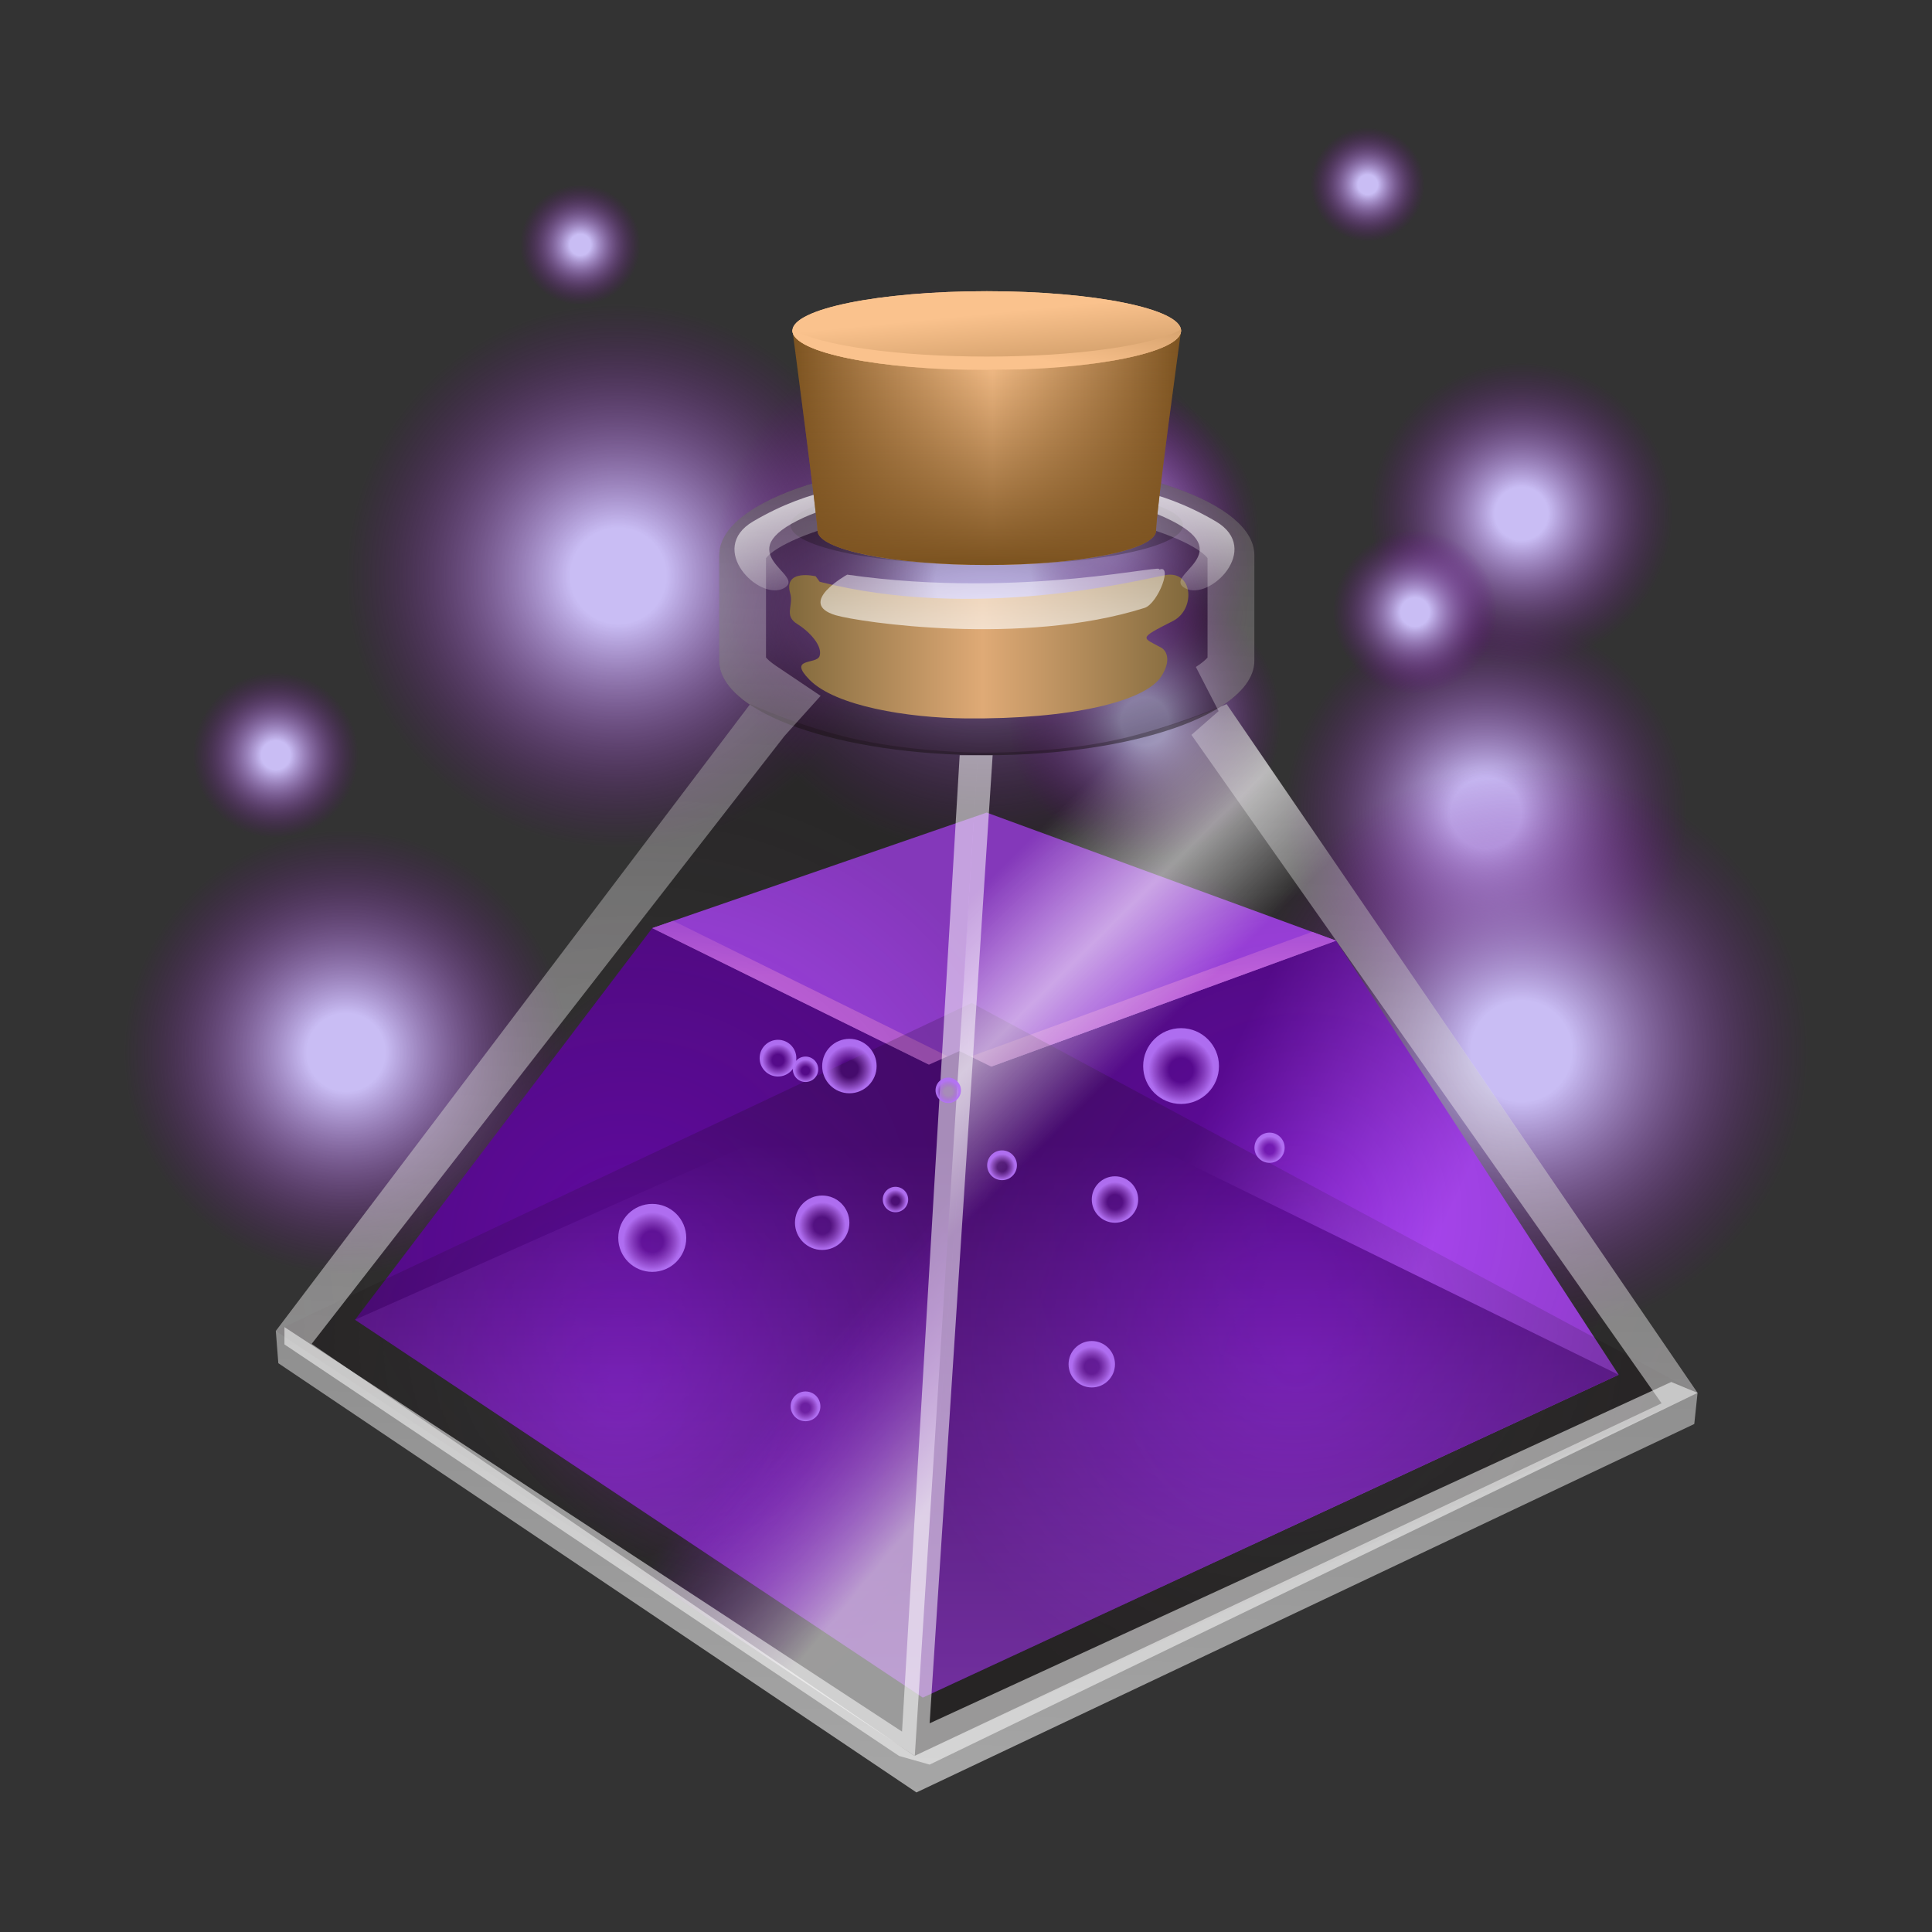 <?xml version="1.0" encoding="utf-8"?>
<!-- Generator: Adobe Illustrator 15.0.0, SVG Export Plug-In . SVG Version: 6.00 Build 0)  -->
<!DOCTYPE svg PUBLIC "-//W3C//DTD SVG 1.1//EN" "http://www.w3.org/Graphics/SVG/1.1/DTD/svg11.dtd">
<svg version="1.1" id="Layer_1" xmlns="http://www.w3.org/2000/svg" xmlns:xlink="http://www.w3.org/1999/xlink" x="0px" y="0px"
	 width="200px" height="200px" viewBox="0 0 200 200" enable-background="new 0 0 200 200" xml:space="preserve">
<rect x="0" y="0" width="200" height="200" fill="#333333" stroke="none"/>
<g id="icon">
	<g id="Layer_2">
	</g>
	<g id="Layer_1_1_">
		<g>
			<g>
				
					<radialGradient id="SVGID_1_" cx="230.184" cy="-660.764" r="33.594" gradientTransform="matrix(1 0 0 -1 -150 -530)" gradientUnits="userSpaceOnUse">
					<stop  offset="0.176" style="stop-color:#C9BDF4"/>
					<stop  offset="1" style="stop-color:#650086;stop-opacity:0"/>
				</radialGradient>
				<circle fill="url(#SVGID_1_)" cx="80.183" cy="130.764" r="33.594"/>
				
					<radialGradient id="SVGID_2_" cx="185.826" cy="-638.941" r="23.025" gradientTransform="matrix(1 0 0 -1 -150 -530)" gradientUnits="userSpaceOnUse">
					<stop  offset="0.176" style="stop-color:#C9BDF4"/>
					<stop  offset="1" style="stop-color:#650086;stop-opacity:0"/>
				</radialGradient>
				<circle fill="url(#SVGID_2_)" cx="35.827" cy="108.941" r="23.025"/>
				
					<radialGradient id="SVGID_3_" cx="303.822" cy="-614.197" r="20.834" gradientTransform="matrix(1 0 0 -1 -150 -530)" gradientUnits="userSpaceOnUse">
					<stop  offset="0.176" style="stop-color:#C9BDF4"/>
					<stop  offset="1" style="stop-color:#650086;stop-opacity:0"/>
				</radialGradient>
				<circle fill="url(#SVGID_3_)" cx="153.822" cy="84.197" r="20.834"/>
				
					<radialGradient id="SVGID_4_" cx="264.691" cy="-643.771" r="25.401" gradientTransform="matrix(1 0 0 -1 -150 -530)" gradientUnits="userSpaceOnUse">
					<stop  offset="0.176" style="stop-color:#C9BDF4"/>
					<stop  offset="1" style="stop-color:#650086;stop-opacity:0"/>
				</radialGradient>
				<circle fill="url(#SVGID_4_)" cx="114.691" cy="113.771" r="25.401"/>
				
					<radialGradient id="SVGID_5_" cx="264.69" cy="-585.231" r="15.669" gradientTransform="matrix(1 0 0 -1 -150 -530)" gradientUnits="userSpaceOnUse">
					<stop  offset="0.176" style="stop-color:#C9BDF4"/>
					<stop  offset="1" style="stop-color:#650086;stop-opacity:0"/>
				</radialGradient>
				<circle fill="url(#SVGID_5_)" cx="114.691" cy="55.231" r="15.669"/>
				
					<radialGradient id="SVGID_6_" cx="307.496" cy="-583.177" r="15.669" gradientTransform="matrix(1 0 0 -1 -150 -530)" gradientUnits="userSpaceOnUse">
					<stop  offset="0.176" style="stop-color:#C9BDF4"/>
					<stop  offset="1" style="stop-color:#650086;stop-opacity:0"/>
				</radialGradient>
				<circle fill="url(#SVGID_6_)" cx="157.496" cy="53.177" r="15.669"/>
				
					<radialGradient id="SVGID_7_" cx="214.004" cy="-589.612" r="28.176" gradientTransform="matrix(1 0 0 -1 -150 -530)" gradientUnits="userSpaceOnUse">
					<stop  offset="0.176" style="stop-color:#C9BDF4"/>
					<stop  offset="1" style="stop-color:#650086;stop-opacity:0"/>
				</radialGradient>
				<circle fill="url(#SVGID_7_)" cx="64.003" cy="59.612" r="28.176"/>
				
					<radialGradient id="SVGID_8_" cx="251.795" cy="-590.109" r="28.176" gradientTransform="matrix(1 0 0 -1 -150 -530)" gradientUnits="userSpaceOnUse">
					<stop  offset="0.176" style="stop-color:#C9BDF4"/>
					<stop  offset="1" style="stop-color:#650086;stop-opacity:0"/>
				</radialGradient>
				<path fill="url(#SVGID_8_)" d="M129.971,60.108c0,15.562-12.613,28.177-28.173,28.177c-15.563,0-28.178-12.616-28.178-28.177
					c0-15.56,12.614-28.175,28.178-28.175C117.355,31.933,129.971,44.548,129.971,60.108z"/>
				
					<radialGradient id="SVGID_9_" cx="268.505" cy="-604.661" r="14.088" gradientTransform="matrix(1 0 0 -1 -150 -530)" gradientUnits="userSpaceOnUse">
					<stop  offset="0.176" style="stop-color:#C9BDF4"/>
					<stop  offset="1" style="stop-color:#650086;stop-opacity:0"/>
				</radialGradient>
				<circle fill="url(#SVGID_9_)" cx="118.505" cy="74.661" r="14.088"/>
				
					<radialGradient id="SVGID_10_" cx="246.598" cy="-569.943" r="10.026" gradientTransform="matrix(1 0 0 -1 -150 -530)" gradientUnits="userSpaceOnUse">
					<stop  offset="0.176" style="stop-color:#C9BDF4"/>
					<stop  offset="1" style="stop-color:#650086;stop-opacity:0"/>
				</radialGradient>
				<circle fill="url(#SVGID_10_)" cx="96.598" cy="39.943" r="10.026"/>
				
					<radialGradient id="SVGID_11_" cx="296.482" cy="-593.365" r="8.494" gradientTransform="matrix(1 0 0 -1 -150 -530)" gradientUnits="userSpaceOnUse">
					<stop  offset="0.176" style="stop-color:#C9BDF4"/>
					<stop  offset="1" style="stop-color:#650086;stop-opacity:0"/>
				</radialGradient>
				<circle fill="url(#SVGID_11_)" cx="146.482" cy="63.365" r="8.494"/>
				
					<radialGradient id="SVGID_12_" cx="291.588" cy="-549.112" r="5.894" gradientTransform="matrix(1 0 0 -1 -150 -530)" gradientUnits="userSpaceOnUse">
					<stop  offset="0.176" style="stop-color:#C9BDF4"/>
					<stop  offset="1" style="stop-color:#650086;stop-opacity:0"/>
				</radialGradient>
				<circle fill="url(#SVGID_12_)" cx="141.588" cy="19.112" r="5.894"/>
				
					<radialGradient id="SVGID_13_" cx="178.552" cy="-608.18" r="8.575" gradientTransform="matrix(1 0 0 -1 -150 -530)" gradientUnits="userSpaceOnUse">
					<stop  offset="0.176" style="stop-color:#C9BDF4"/>
					<stop  offset="1" style="stop-color:#650086;stop-opacity:0"/>
				</radialGradient>
				<circle fill="url(#SVGID_13_)" cx="28.552" cy="78.18" r="8.575"/>
				
					<radialGradient id="SVGID_14_" cx="210.07" cy="-555.342" r="6.23" gradientTransform="matrix(1 0 0 -1 -150 -530)" gradientUnits="userSpaceOnUse">
					<stop  offset="0.176" style="stop-color:#C9BDF4"/>
					<stop  offset="1" style="stop-color:#650086;stop-opacity:0"/>
				</radialGradient>
				<circle fill="url(#SVGID_14_)" cx="60.071" cy="25.342" r="6.23"/>
				
					<radialGradient id="SVGID_15_" cx="307.496" cy="-638.807" r="29.703" gradientTransform="matrix(1 0 0 -1 -150 -530)" gradientUnits="userSpaceOnUse">
					<stop  offset="0.176" style="stop-color:#C9BDF4"/>
					<stop  offset="1" style="stop-color:#650086;stop-opacity:0"/>
				</radialGradient>
				<circle fill="url(#SVGID_15_)" cx="157.496" cy="108.807" r="29.703"/>
			</g>
			<g>
				<g>
					
						<linearGradient id="SVGID_16_" gradientUnits="userSpaceOnUse" x1="289.638" y1="-677.371" x2="264.871" y2="-665.577" gradientTransform="matrix(1 0 0 -1 -150 -530)">
						<stop  offset="0" style="stop-color:#B249FF"/>
						<stop  offset="1" style="stop-color:#600A9F"/>
					</linearGradient>
					<polygon fill="url(#SVGID_16_)" points="138.318,97.379 99.145,111.68 67.521,96.078 36.755,136.617 95.528,175.73 
						167.562,142.316 					"/>
					
						<linearGradient id="SVGID_17_" gradientUnits="userSpaceOnUse" x1="256.013" y1="-642.455" x2="261.823" y2="-671.992" gradientTransform="matrix(1 0 0 -1 -150 -530)">
						<stop  offset="0" style="stop-color:#B249FF"/>
						<stop  offset="1" style="stop-color:#600A9F"/>
					</linearGradient>
					<polygon fill="url(#SVGID_17_)" points="138.318,97.379 99.145,111.68 67.521,96.078 102.141,84.119 					"/>
					
						<linearGradient id="SVGID_18_" gradientUnits="userSpaceOnUse" x1="252.919" y1="-620.024" x2="252.919" y2="-630.92" gradientTransform="matrix(1 0 0 -1 -150 -530)">
						<stop  offset="0" style="stop-color:#B249FF"/>
						<stop  offset="1" style="stop-color:#DC6FFF"/>
					</linearGradient>
					<polygon fill="url(#SVGID_18_)" points="99.145,109.857 69.692,95.328 67.521,96.078 99.145,111.68 138.318,97.379 
						135.828,96.467 					"/>
					
						<linearGradient id="SVGID_19_" gradientUnits="userSpaceOnUse" x1="252.159" y1="-709.848" x2="252.159" y2="-648.344" gradientTransform="matrix(1 0 0 -1 -150 -530)">
						<stop  offset="0" style="stop-color:#B249FF"/>
						<stop  offset="1" style="stop-color:#600A9F"/>
					</linearGradient>
					<polygon fill="url(#SVGID_19_)" points="167.562,142.316 95.528,175.73 36.755,136.617 99.327,108.807 					"/>
					<g opacity="0.44">
						<g>
							
								<radialGradient id="SVGID_20_" cx="477.631" cy="-1156.903" r="46.616" gradientTransform="matrix(0.996 -0.05 -0.012 -1.003 -425.102 -1007.99)" gradientUnits="userSpaceOnUse">
								<stop  offset="0" style="stop-color:#130C0E;stop-opacity:0"/>
								<stop  offset="0.939" style="stop-color:#130C0E;stop-opacity:0.611"/>
								<stop  offset="1" style="stop-color:#130C0E;stop-opacity:0.651"/>
							</radialGradient>
							<path fill="url(#SVGID_20_)" d="M28.552,137.777l66.113,43.998l6.586-103.865c0,0-6.323-0.035-12.424-1.334
								c-5.679-1.208-11.165-3.688-11.165-3.688L28.552,137.777z"/>
						</g>
						<g>
							
								<radialGradient id="SVGID_21_" cx="477.137" cy="-1172.891" r="37.532" gradientTransform="matrix(0.996 -0.05 -0.012 -1.003 -425.102 -1007.99)" gradientUnits="userSpaceOnUse">
								<stop  offset="0" style="stop-color:#130C0E;stop-opacity:0"/>
								<stop  offset="0.939" style="stop-color:#130C0E;stop-opacity:0.611"/>
								<stop  offset="1" style="stop-color:#130C0E;stop-opacity:0.651"/>
							</radialGradient>
							<polygon fill="url(#SVGID_21_)" points="28.552,137.777 94.665,181.775 100.587,103.825 							"/>
						</g>
						
							<radialGradient id="SVGID_22_" cx="547.436" cy="-1158.136" r="47.574" gradientTransform="matrix(0.996 -0.05 -0.012 -1.003 -425.102 -1007.99)" gradientUnits="userSpaceOnUse">
							<stop  offset="0" style="stop-color:#130C0E;stop-opacity:0"/>
							<stop  offset="0.939" style="stop-color:#130C0E;stop-opacity:0.611"/>
							<stop  offset="1" style="stop-color:#130C0E;stop-opacity:0.651"/>
						</radialGradient>
						<path fill="url(#SVGID_22_)" d="M94.665,181.775l81.028-37.586l-48.715-71.301c0,0-5.537,2.362-11.096,3.627
							c-6.854,1.559-14.635,1.395-14.635,1.395L94.665,181.775z"/>
						
							<radialGradient id="SVGID_23_" cx="547.436" cy="-1172.891" r="39.794" gradientTransform="matrix(0.996 -0.05 -0.012 -1.003 -425.102 -1007.99)" gradientUnits="userSpaceOnUse">
							<stop  offset="0" style="stop-color:#130C0E;stop-opacity:0"/>
							<stop  offset="0.939" style="stop-color:#130C0E;stop-opacity:0.611"/>
							<stop  offset="1" style="stop-color:#130C0E;stop-opacity:0.651"/>
						</radialGradient>
						<polygon fill="url(#SVGID_23_)" points="94.665,181.775 175.693,144.189 100.587,103.825 						"/>
					</g>
					
						<radialGradient id="SVGID_24_" cx="149.018" cy="-503.052" r="15.647" gradientTransform="matrix(0.955 0 0 -0.671 -40.22 -283.43)" gradientUnits="userSpaceOnUse">
						<stop  offset="0" style="stop-color:#130C0E;stop-opacity:0"/>
						<stop  offset="0.939" style="stop-color:#130C0E;stop-opacity:0.611"/>
						<stop  offset="1" style="stop-color:#130C0E;stop-opacity:0.651"/>
					</radialGradient>
					
						<ellipse opacity="0.44" fill="url(#SVGID_24_)" enable-background="new    " cx="102.152" cy="54.369" rx="20.312" ry="4.121"/>
					<g opacity="0.54">
						
							<linearGradient id="SVGID_25_" gradientUnits="userSpaceOnUse" x1="908.322" y1="-1033.919" x2="928.783" y2="-1046.373" gradientTransform="matrix(0.962 0.227 0.261 -0.978 -515.015 -1112.977)">
							<stop  offset="0" style="stop-color:#FFFFFF;stop-opacity:0"/>
							<stop  offset="0.521" style="stop-color:#FFFFFF"/>
							<stop  offset="1" style="stop-color:#FFFFFF;stop-opacity:0"/>
						</linearGradient>
						<path fill="url(#SVGID_25_)" d="M94.7,181.775l81.028-37.586l-48.75-71.301c0,0-5.358,2.508-11.396,3.688
							c-6.771,1.323-14.299,1.334-14.299,1.334L94.7,181.775z"/>
						
							<linearGradient id="SVGID_26_" gradientUnits="userSpaceOnUse" x1="936.159" y1="-1066.341" x2="918.889" y2="-1058.117" gradientTransform="matrix(0.962 0.227 0.261 -0.978 -515.015 -1112.977)">
							<stop  offset="0" style="stop-color:#FFFFFF"/>
							<stop  offset="1" style="stop-color:#A212FF;stop-opacity:0"/>
						</linearGradient>
						<path fill="url(#SVGID_26_)" d="M28.587,137.777L94.7,181.775l6.586-103.865c0,0-6.949,0.23-13.116-1.066
							c-5.626-1.182-10.522-3.9-10.522-3.9L28.587,137.777z"/>
					</g>
					
						<radialGradient id="SVGID_27_" cx="252.152" cy="-1718.918" r="45.948" gradientTransform="matrix(1 0 0 -0.441 -150 -694.252)" gradientUnits="userSpaceOnUse">
						<stop  offset="0" style="stop-color:#130C0E;stop-opacity:0"/>
						<stop  offset="0.939" style="stop-color:#130C0E;stop-opacity:0.611"/>
						<stop  offset="1" style="stop-color:#130C0E;stop-opacity:0.651"/>
					</radialGradient>
					<path fill="url(#SVGID_27_)" d="M129.848,57.459c0-5.399-12.397-9.776-27.697-9.776c-15.293,0-27.693,4.377-27.693,9.776
						c0,2.027,0,8.917,0,10.945c0,5.399,12.4,9.775,27.693,9.775c15.3,0,27.697-4.376,27.697-9.775
						C129.848,66.376,129.848,59.486,129.848,57.459z"/>
					
						<linearGradient id="SVGID_28_" gradientUnits="userSpaceOnUse" x1="231.698" y1="-596.931" x2="273.019" y2="-596.931" gradientTransform="matrix(1 0 0 -1 -150 -530)">
						<stop  offset="0" style="stop-color:#81693C"/>
						<stop  offset="0.485" style="stop-color:#DFAA76"/>
						<stop  offset="1" style="stop-color:#81693C"/>
					</linearGradient>
					<path fill="url(#SVGID_28_)" d="M84.438,59.657c0,0-3.382-0.817-2.632,1.785c0.369,1.281-0.715,2.266,0.748,3.172
						c1.283,0.795,2.619,2.271,2.292,3.291c-0.297,0.928-3.354,0.118-1.042,2.467c2.688,2.731,10.145,3.937,16.13,3.997
						c10.983,0.11,18.681-1.765,20.313-4.397c1.071-1.727,0.444-2.66-0.037-2.925c-1.942-1.068-2.502-0.884,1.209-2.759
						c2.373-1.2,2.103-5.292-0.793-4.752s-19.655,4.796-35.78,0.685"/>
					
						<linearGradient id="SVGID_29_" gradientUnits="userSpaceOnUse" x1="-133.304" y1="-788.297" x2="-124.948" y2="-764.359" gradientTransform="matrix(0.947 -0.323 -0.323 -0.947 -25.512 -720.252)">
						<stop  offset="0" style="stop-color:#FFFFFF"/>
						<stop  offset="0.09" style="stop-color:#FFFFFF;stop-opacity:0.91"/>
						<stop  offset="1" style="stop-color:#FFFFFF;stop-opacity:0"/>
					</linearGradient>
					<path opacity="0.75" fill="url(#SVGID_29_)" enable-background="new    " d="M87.701,59.486c0,0-5.336,2.969-1.18,4.205
						c2.41,0.714,19.303,3.238,31.959-0.76c1.426-0.451,3.062-4.805,1.394-3.899C121.729,58.027,106.146,62.123,87.701,59.486z"/>
					
						<linearGradient id="SVGID_30_" gradientUnits="userSpaceOnUse" x1="247.962" y1="-789.535" x2="258.447" y2="-492.141" gradientTransform="matrix(1 0 0 -1 -150 -530)">
						<stop  offset="0" style="stop-color:#FFFFFF"/>
						<stop  offset="0.09" style="stop-color:#FFFFFF;stop-opacity:0.91"/>
						<stop  offset="1" style="stop-color:#FFFFFF;stop-opacity:0"/>
					</linearGradient>
					<path opacity="0.75" fill="url(#SVGID_30_)" enable-background="new    " d="M102.15,52.525
						c13.815,0,21.619,3.594,22.854,5.253v10.286c-0.145,0.174-0.488,0.52-1.209,0.981l2.354,4.569l-2.812,2.461l48.671,69.194
						l-77.34,36.504l-62.404-42.659l48.951-62.933l3.738-4.146L80.32,68.92c-0.596-0.4-0.891-0.701-1.023-0.859V57.778
						C80.531,56.119,88.332,52.525,102.15,52.525 M102.15,47.683c-15.296,0-27.696,4.377-27.696,9.776c0,2.027,0,8.917,0,10.945
						c0,1.637,1.146,3.179,3.162,4.536l-49.064,64.837l0.26,3.342l66.058,44.433l80.521-38.14l0.34-3.223l-48.75-71.301
						c0,0-0.209,0.089-0.578,0.238c2.193-1.4,3.447-3.009,3.447-4.723c0-2.028,0-8.918,0-10.945
						C129.848,52.06,117.447,47.683,102.15,47.683L102.15,47.683z"/>
					
						<linearGradient id="SVGID_31_" gradientUnits="userSpaceOnUse" x1="233.431" y1="-575.561" x2="237.526" y2="-592.967" gradientTransform="matrix(1 0 0 -1 -150 -530)">
						<stop  offset="0" style="stop-color:#FFFFFF"/>
						<stop  offset="0.05" style="stop-color:#FFFFFF;stop-opacity:0.95"/>
						<stop  offset="0.561" style="stop-color:#FFFFFF;stop-opacity:0.44"/>
						<stop  offset="1" style="stop-color:#FFFFFF;stop-opacity:0"/>
					</linearGradient>
					<path fill="url(#SVGID_31_)" d="M94.345,50.915c0,0,1.414-1.629-1.803-1.171c-3.539,0.504-8.463,0.632-14.584,4.236
						c-4.826,2.842,0.631,8.29,3.181,6.917c2.547-1.373-6.088-3.611,2.128-7.347C89.731,50.613,94.345,53.854,94.345,50.915z"/>
					
						<linearGradient id="SVGID_32_" gradientUnits="userSpaceOnUse" x1="4553.111" y1="-575.56" x2="4557.207" y2="-592.966" gradientTransform="matrix(-1 0 0 -1 4673.504 -530)">
						<stop  offset="0" style="stop-color:#FFFFFF"/>
						<stop  offset="0.05" style="stop-color:#FFFFFF;stop-opacity:0.95"/>
						<stop  offset="0.561" style="stop-color:#FFFFFF;stop-opacity:0.44"/>
						<stop  offset="1" style="stop-color:#FFFFFF;stop-opacity:0"/>
					</linearGradient>
					<path fill="url(#SVGID_32_)" d="M109.479,50.915c0,0-1.414-1.629,1.805-1.171c3.537,0.504,8.465,0.632,14.585,4.236
						c4.823,2.842-0.634,8.29-3.183,6.917c-2.547-1.373,6.088-3.611-2.129-7.347C114.094,50.613,109.479,53.854,109.479,50.915z"/>
					<g>
						
							<linearGradient id="SVGID_33_" gradientUnits="userSpaceOnUse" x1="127.967" y1="-490.965" x2="170.073" y2="-490.965" gradientTransform="matrix(0.955 0 0 -0.671 -40.22 -283.43)">
							<stop  offset="0" style="stop-color:#7C5320"/>
							<stop  offset="0.515" style="stop-color:#FAC28D"/>
							<stop  offset="1" style="stop-color:#7C5320"/>
						</linearGradient>
						<path fill="url(#SVGID_33_)" d="M119.674,54.936c0,1.962-7.844,3.554-17.523,3.554c-9.676,0-17.521-1.592-17.521-3.554
							c0-1.133-2.591-20.709-2.591-20.709c2.981-0.476,36.139,0,40.229,0C122.264,34.226,119.674,52.973,119.674,54.936z"/>
						
							<linearGradient id="SVGID_34_" gradientUnits="userSpaceOnUse" x1="252.154" y1="-588.239" x2="252.154" y2="-566.13" gradientTransform="matrix(1 0 0 -1 -150 -530)">
							<stop  offset="0" style="stop-color:#7C5320"/>
							<stop  offset="1" style="stop-color:#7C5320;stop-opacity:0"/>
						</linearGradient>
						<path fill="url(#SVGID_34_)" d="M119.674,54.936c0,1.962-7.844,3.554-17.523,3.554c-9.676,0-17.521-1.592-17.521-3.554
							c0-1.133-2.591-20.709-2.591-20.709c2.981-0.476,36.139,0,40.229,0C122.264,34.226,119.674,52.973,119.674,54.936z"/>
						
							<linearGradient id="SVGID_35_" gradientUnits="userSpaceOnUse" x1="251.976" y1="-562.462" x2="253.826" y2="-581.152" gradientTransform="matrix(1 0 0 -1 -150 -530)">
							<stop  offset="0" style="stop-color:#FAC28D"/>
							<stop  offset="1" style="stop-color:#7C5320"/>
						</linearGradient>
						<ellipse fill="url(#SVGID_35_)" cx="102.15" cy="34.226" rx="20.113" ry="4.08"/>
						
							<linearGradient id="SVGID_36_" gradientUnits="userSpaceOnUse" x1="251.976" y1="-562.462" x2="253.826" y2="-581.152" gradientTransform="matrix(1 0 0 -1 -150 -530)">
							<stop  offset="0" style="stop-color:#FAC28D"/>
							<stop  offset="1" style="stop-color:#7C5320"/>
						</linearGradient>
						<ellipse fill="url(#SVGID_36_)" cx="102.15" cy="34.226" rx="20.113" ry="4.08"/>
						
							<linearGradient id="SVGID_37_" gradientUnits="userSpaceOnUse" x1="251.768" y1="-565.892" x2="256.915" y2="-543.588" gradientTransform="matrix(1 0 0 -1 -150 -530)">
							<stop  offset="0" style="stop-color:#FAC28D"/>
							<stop  offset="1" style="stop-color:#7C5320"/>
						</linearGradient>
						<path fill="url(#SVGID_37_)" d="M102.15,36.912c-9.367,0-17.312-1.173-20.102-2.797c-0.006,0.038-0.015,0.074-0.015,0.112
							c0,2.253,9.006,4.08,20.11,4.08c11.109,0,20.113-1.826,20.113-4.08c0-0.038-0.009-0.074-0.014-0.112
							C119.46,35.739,111.52,36.912,102.15,36.912z"/>
					</g>
					
						<linearGradient id="SVGID_38_" gradientUnits="userSpaceOnUse" x1="237.165" y1="574.119" x2="237.006" y2="586.923" gradientTransform="matrix(1 0 0 -1 -150 -530)">
						<stop  offset="0" style="stop-color:#FFFFFF"/>
						<stop  offset="0.09" style="stop-color:#FFFFFF;stop-opacity:0.91"/>
						<stop  offset="1" style="stop-color:#FFFFFF;stop-opacity:0"/>
					</linearGradient>
					<polygon opacity="0.53" fill="url(#SVGID_38_)" enable-background="new    " points="29.446,137.381 93.378,179.256 
						99.345,78.18 102.759,78.18 96.234,178.396 173.009,143.062 175.729,144.189 96.234,182.671 93.073,181.775 29.446,139.174 
											"/>
				</g>
				<g>
					<g>
						
							<radialGradient id="SVGID_39_" cx="272.264" cy="-640.788" r="3.368" gradientTransform="matrix(1 0 0 -1 -150 -530)" gradientUnits="userSpaceOnUse">
							<stop  offset="0.368" style="stop-color:#AC65DC;stop-opacity:0"/>
							<stop  offset="0.782" style="stop-color:#B06DEB;stop-opacity:0.622"/>
							<stop  offset="1" style="stop-color:#B372F5;stop-opacity:0.95"/>
						</radialGradient>
						<circle fill="url(#SVGID_39_)" cx="122.264" cy="110.358" r="3.924"/>
					</g>
					<g>
						
							<radialGradient id="SVGID_40_" cx="263.019" cy="-671.489" r="2.063" gradientTransform="matrix(1 0 0 -1 -150 -530)" gradientUnits="userSpaceOnUse">
							<stop  offset="0.368" style="stop-color:#AC65DC;stop-opacity:0"/>
							<stop  offset="0.782" style="stop-color:#B06DEB;stop-opacity:0.622"/>
							<stop  offset="1" style="stop-color:#B372F5;stop-opacity:0.95"/>
						</radialGradient>
						<circle fill="url(#SVGID_40_)" cx="113.02" cy="141.225" r="2.403"/>
					</g>
					<g>
						
							<radialGradient id="SVGID_41_" cx="265.422" cy="-654.437" r="2.063" gradientTransform="matrix(1 0 0 -1 -150 -530)" gradientUnits="userSpaceOnUse">
							<stop  offset="0.368" style="stop-color:#AC65DC;stop-opacity:0"/>
							<stop  offset="0.782" style="stop-color:#B06DEB;stop-opacity:0.622"/>
							<stop  offset="1" style="stop-color:#B372F5;stop-opacity:0.95"/>
						</radialGradient>
						<circle fill="url(#SVGID_41_)" cx="115.422" cy="124.174" r="2.403"/>
					</g>
					<g>
						
							<radialGradient id="SVGID_42_" cx="253.732" cy="-650.797" r="1.323" gradientTransform="matrix(1 0 0 -1 -150 -530)" gradientUnits="userSpaceOnUse">
							<stop  offset="0.368" style="stop-color:#AC65DC;stop-opacity:0"/>
							<stop  offset="0.782" style="stop-color:#B06DEB;stop-opacity:0.622"/>
							<stop  offset="1" style="stop-color:#B372F5;stop-opacity:0.95"/>
						</radialGradient>
						<circle fill="url(#SVGID_42_)" cx="103.732" cy="120.629" r="1.541"/>
					</g>
					<g>
						
							<radialGradient id="SVGID_43_" cx="233.387" cy="-675.752" r="1.322" gradientTransform="matrix(1 0 0 -1 -150 -530)" gradientUnits="userSpaceOnUse">
							<stop  offset="0.368" style="stop-color:#AC65DC;stop-opacity:0"/>
							<stop  offset="0.782" style="stop-color:#B06DEB;stop-opacity:0.622"/>
							<stop  offset="1" style="stop-color:#B372F5;stop-opacity:0.95"/>
						</radialGradient>
						<circle fill="url(#SVGID_43_)" cx="83.387" cy="145.584" r="1.541"/>
					</g>
					<g>
						
							<radialGradient id="SVGID_44_" cx="281.424" cy="-648.981" r="1.343" gradientTransform="matrix(1 0 0 -1 -150 -530)" gradientUnits="userSpaceOnUse">
							<stop  offset="0.368" style="stop-color:#AC65DC;stop-opacity:0"/>
							<stop  offset="0.782" style="stop-color:#B06DEB;stop-opacity:0.622"/>
							<stop  offset="1" style="stop-color:#B372F5;stop-opacity:0.95"/>
						</radialGradient>
						<circle fill="url(#SVGID_44_)" cx="131.424" cy="118.812" r="1.564"/>
					</g>
					<g>
						
							<radialGradient id="SVGID_45_" cx="242.699" cy="-654.317" r="1.13" gradientTransform="matrix(1 0 0 -1 -150 -530)" gradientUnits="userSpaceOnUse">
							<stop  offset="0.368" style="stop-color:#AC65DC;stop-opacity:0"/>
							<stop  offset="0.782" style="stop-color:#B06DEB;stop-opacity:0.622"/>
							<stop  offset="1" style="stop-color:#B372F5;stop-opacity:0.95"/>
						</radialGradient>
						<circle fill="url(#SVGID_45_)" cx="92.699" cy="124.174" r="1.316"/>
					</g>
					<g>
						
							<radialGradient id="SVGID_46_" cx="233.389" cy="-640.835" r="1.129" gradientTransform="matrix(1 0 0 -1 -150 -530)" gradientUnits="userSpaceOnUse">
							<stop  offset="0.368" style="stop-color:#AC65DC;stop-opacity:0"/>
							<stop  offset="0.782" style="stop-color:#B06DEB;stop-opacity:0.622"/>
							<stop  offset="1" style="stop-color:#B372F5;stop-opacity:0.95"/>
						</radialGradient>
						<circle fill="url(#SVGID_46_)" cx="83.388" cy="110.691" r="1.316"/>
					</g>
					<g>
						
							<radialGradient id="SVGID_47_" cx="248.163" cy="-643.013" r="1.129" gradientTransform="matrix(1 0 0 -1 -150 -530)" gradientUnits="userSpaceOnUse">
							<stop  offset="0.368" style="stop-color:#AC65DC;stop-opacity:0"/>
							<stop  offset="0.782" style="stop-color:#B06DEB;stop-opacity:0.622"/>
							<stop  offset="1" style="stop-color:#B372F5;stop-opacity:0.95"/>
						</radialGradient>
						<circle fill="url(#SVGID_47_)" cx="98.163" cy="112.868" r="1.316"/>
					</g>
					<g>
						
							<radialGradient id="SVGID_48_" cx="235.112" cy="-656.885" r="2.419" gradientTransform="matrix(1 0 0 -1 -150 -530)" gradientUnits="userSpaceOnUse">
							<stop  offset="0.368" style="stop-color:#AC65DC;stop-opacity:0"/>
							<stop  offset="0.782" style="stop-color:#B06DEB;stop-opacity:0.622"/>
							<stop  offset="1" style="stop-color:#B372F5;stop-opacity:0.95"/>
						</radialGradient>
						<circle fill="url(#SVGID_48_)" cx="85.112" cy="126.577" r="2.817"/>
					</g>
					<g>
						
							<radialGradient id="SVGID_49_" cx="237.93" cy="-640.666" r="2.419" gradientTransform="matrix(1 0 0 -1 -150 -530)" gradientUnits="userSpaceOnUse">
							<stop  offset="0.368" style="stop-color:#AC65DC;stop-opacity:0"/>
							<stop  offset="0.782" style="stop-color:#B06DEB;stop-opacity:0.622"/>
							<stop  offset="1" style="stop-color:#B372F5;stop-opacity:0.95"/>
						</radialGradient>
						<circle fill="url(#SVGID_49_)" cx="87.93" cy="110.358" r="2.818"/>
					</g>
					<g>
						
							<radialGradient id="SVGID_50_" cx="230.537" cy="-639.748" r="1.632" gradientTransform="matrix(1 0 0 -1 -150 -530)" gradientUnits="userSpaceOnUse">
							<stop  offset="0.368" style="stop-color:#AC65DC;stop-opacity:0"/>
							<stop  offset="0.782" style="stop-color:#B06DEB;stop-opacity:0.622"/>
							<stop  offset="1" style="stop-color:#B372F5;stop-opacity:0.95"/>
						</radialGradient>
						<circle fill="url(#SVGID_50_)" cx="80.537" cy="109.539" r="1.9"/>
					</g>
					<g>
						
							<radialGradient id="SVGID_51_" cx="217.522" cy="-658.531" r="3.02" gradientTransform="matrix(1 0 0 -1 -150 -530)" gradientUnits="userSpaceOnUse">
							<stop  offset="0.368" style="stop-color:#AC65DC;stop-opacity:0"/>
							<stop  offset="0.782" style="stop-color:#B06DEB;stop-opacity:0.622"/>
							<stop  offset="1" style="stop-color:#B372F5;stop-opacity:0.95"/>
						</radialGradient>
						<circle fill="url(#SVGID_51_)" cx="67.522" cy="128.146" r="3.519"/>
					</g>
				</g>
			</g>
		</g>
	</g>
</g>
</svg>
